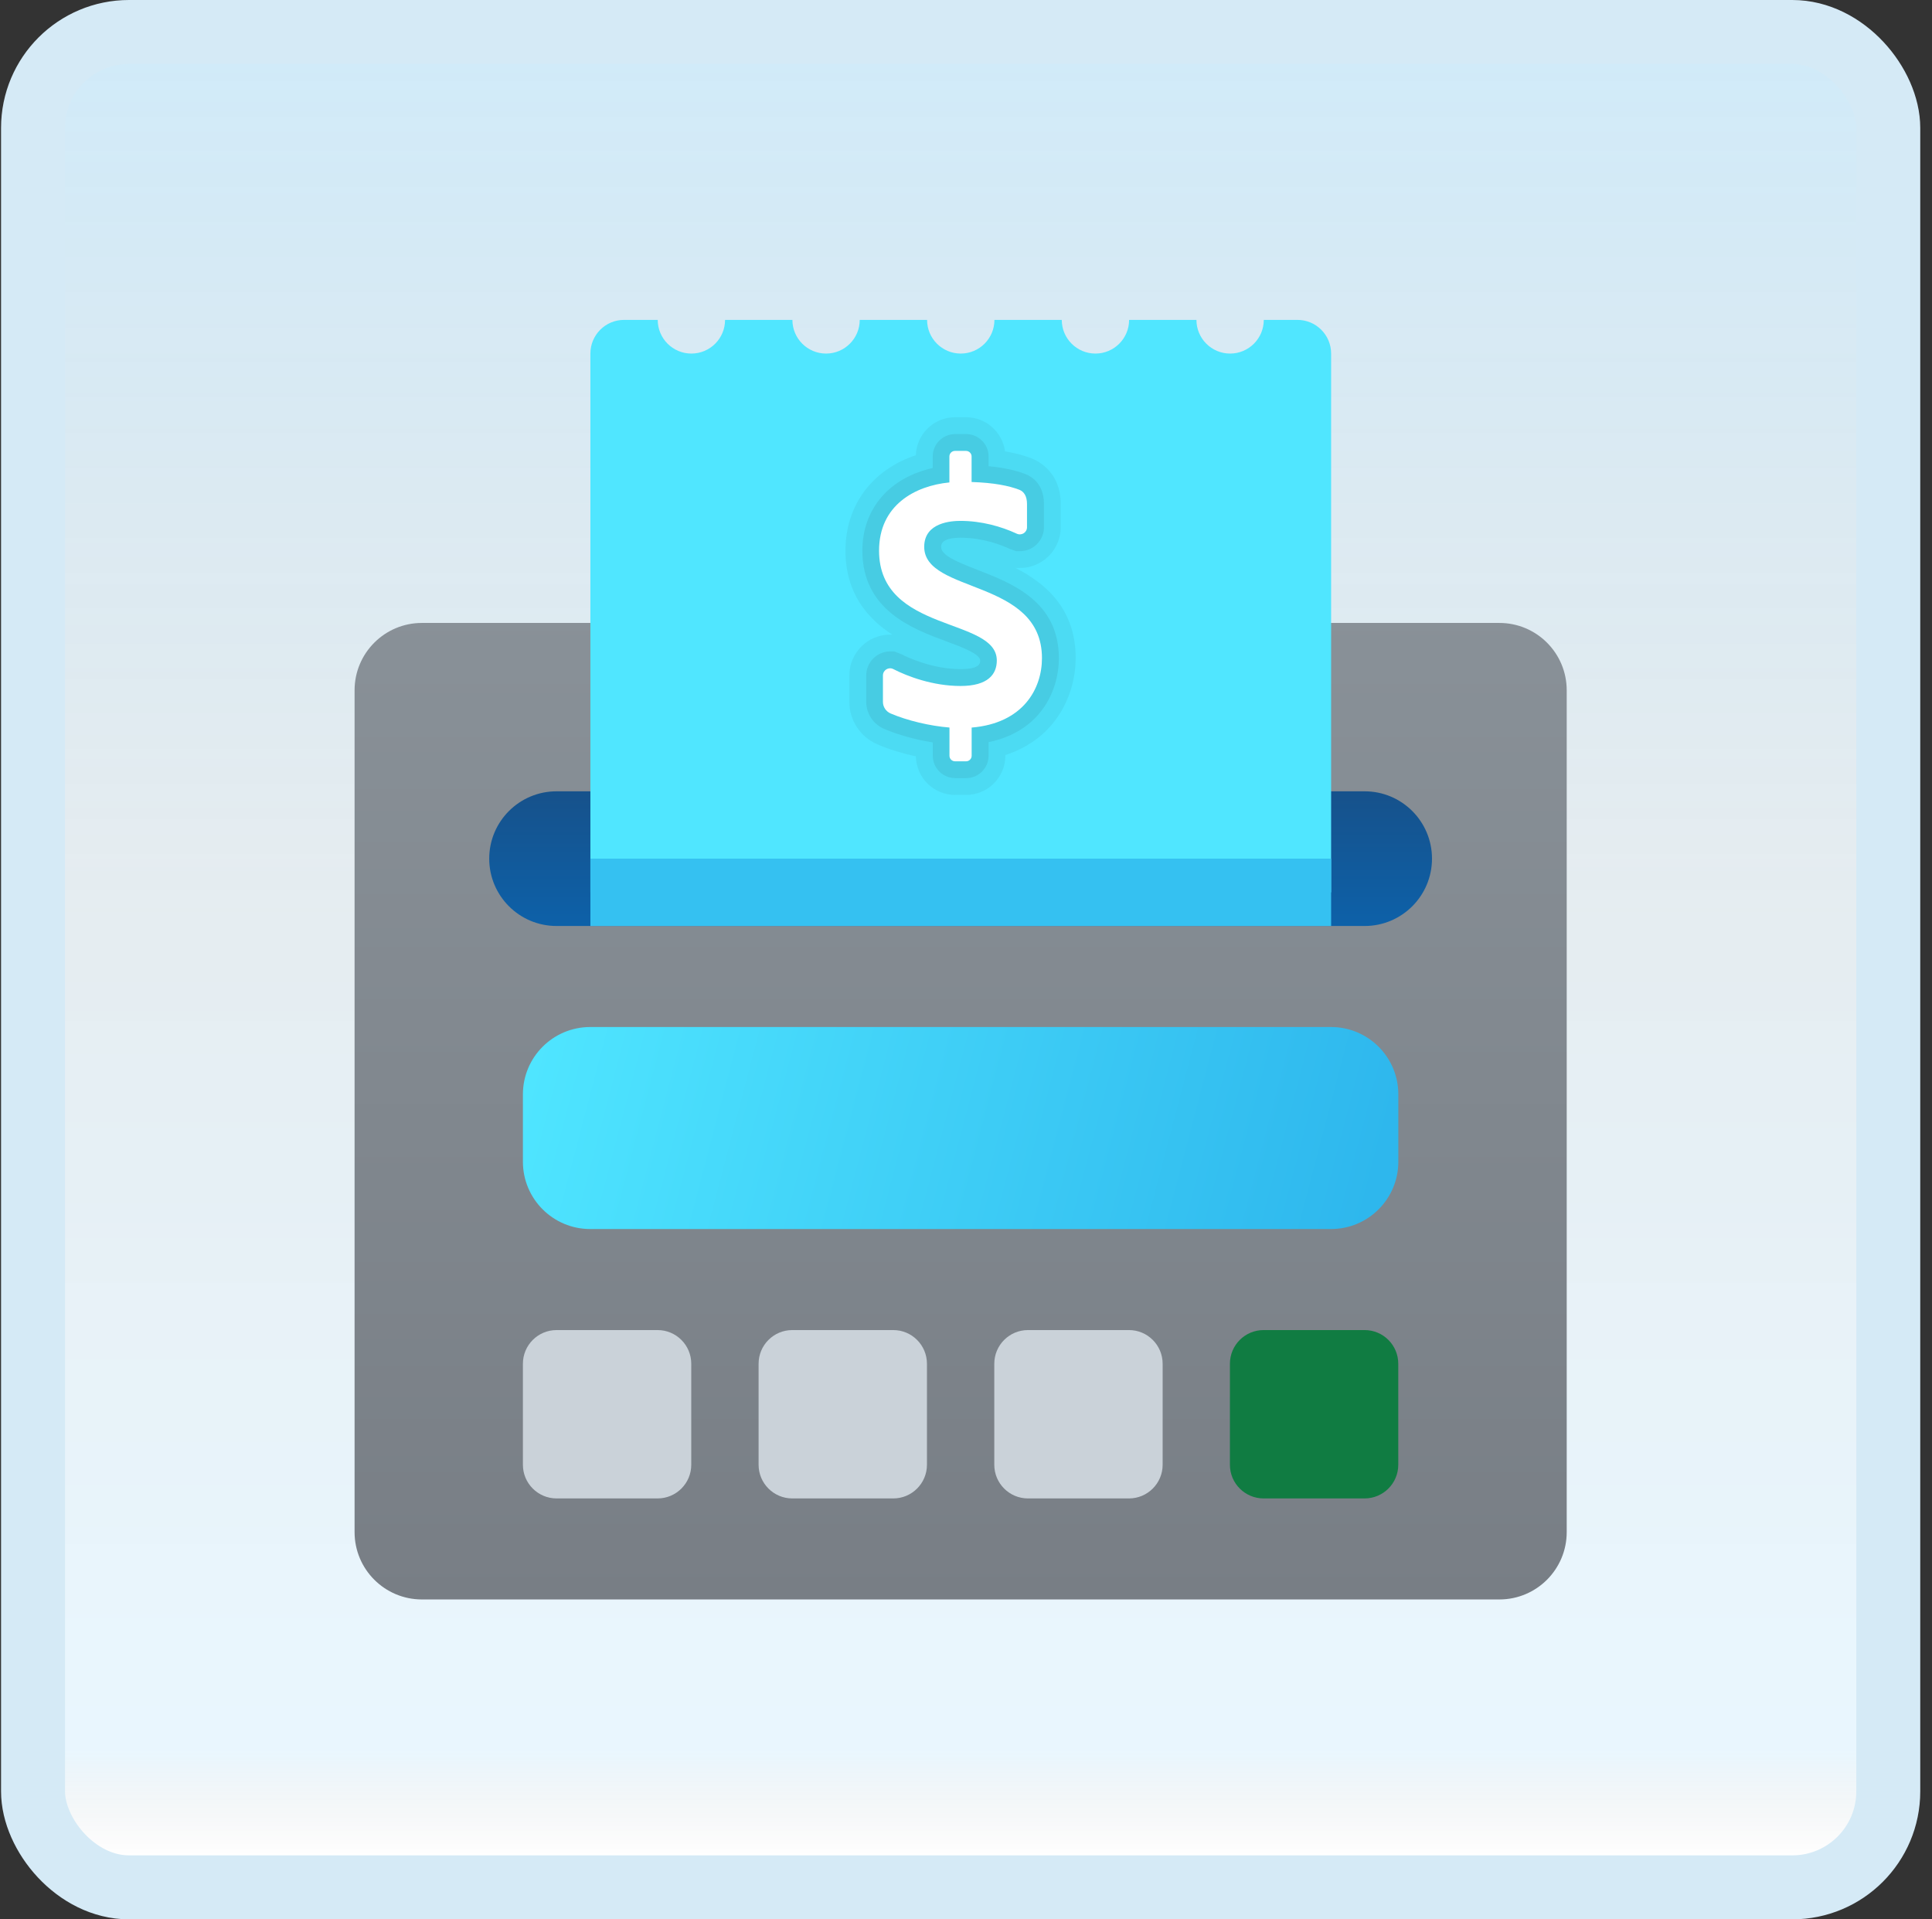 <svg width="151" height="150" viewBox="0 0 151 150" fill="none" xmlns="http://www.w3.org/2000/svg">
<rect x="0" y="0" width="151" height="150" fill="#333333" stroke="none"/>
<g id="receipt-terminal">
<rect x="2.582" y="2.5" width="145" height="145" rx="7.5" fill="white"/>
<rect x="2.582" y="2.5" width="145" height="145" rx="7.5" fill="url(#paint0_linear_14_10946)" fill-opacity="0.2"/>
<g id="Group">
<path id="Vector" d="M122.45 119.737V53.947C122.45 51.039 120.094 48.684 117.187 48.684H32.976C30.068 48.684 27.713 51.039 27.713 53.947V119.737C27.713 122.645 30.068 125 32.976 125H117.187C120.094 125 122.45 122.645 122.45 119.737Z" fill="url(#paint1_linear_14_10946)"/>
<path id="Vector_2" d="M43.499 61.842H106.657C109.565 61.842 111.921 64.197 111.921 67.105C111.921 70.013 109.565 72.368 106.657 72.368H43.499C40.592 72.368 38.236 70.013 38.236 67.105C38.236 64.197 40.592 61.842 43.499 61.842Z" fill="url(#paint2_linear_14_10946)"/>
<path id="Vector_3" d="M104.037 69.737V27.632C104.037 26.179 102.858 25 101.406 25H98.774C98.774 26.453 97.595 27.632 96.143 27.632C94.69 27.632 93.511 26.453 93.511 25H88.248C88.248 26.453 87.069 27.632 85.616 27.632C84.164 27.632 82.985 26.453 82.985 25H77.722C77.722 26.453 76.543 27.632 75.09 27.632C73.637 27.632 72.458 26.453 72.458 25H67.195C67.195 26.453 66.016 27.632 64.564 27.632C63.111 27.632 61.932 26.453 61.932 25H56.669C56.669 26.453 55.49 27.632 54.037 27.632C52.585 27.632 51.406 26.453 51.406 25H48.774C47.322 25 46.143 26.179 46.143 27.632V69.737H104.037Z" fill="#50E6FF"/>
<path id="Vector_4" d="M46.132 80.263H104.027C106.935 80.263 109.29 82.618 109.29 85.526V90.789C109.29 93.697 106.935 96.052 104.027 96.052H46.132C43.224 96.052 40.869 93.697 40.869 90.789V85.526C40.869 82.618 43.224 80.263 46.132 80.263Z" fill="url(#paint3_linear_14_10946)"/>
<path id="Vector_5" d="M106.653 117.105H98.758C97.306 117.105 96.127 115.926 96.127 114.474V106.579C96.127 105.126 97.306 103.947 98.758 103.947H106.653C108.106 103.947 109.285 105.126 109.285 106.579V114.474C109.285 115.926 108.106 117.105 106.653 117.105Z" fill="#107C42"/>
<path id="Vector_6" d="M51.395 117.105H43.501C42.048 117.105 40.869 115.926 40.869 114.474V106.579C40.869 105.126 42.048 103.947 43.501 103.947H51.395C52.848 103.947 54.027 105.126 54.027 106.579V114.474C54.027 115.926 52.848 117.105 51.395 117.105ZM69.817 117.105H61.922C60.469 117.105 59.29 115.926 59.29 114.474V106.579C59.29 105.126 60.469 103.947 61.922 103.947H69.817C71.269 103.947 72.448 105.126 72.448 106.579V114.474C72.448 115.926 71.269 117.105 69.817 117.105ZM88.238 117.105H80.343C78.89 117.105 77.711 115.926 77.711 114.474V106.579C77.711 105.126 78.89 103.947 80.343 103.947H88.238C89.69 103.947 90.869 105.126 90.869 106.579V114.474C90.869 115.926 89.69 117.105 88.238 117.105Z" fill="#CAD2D9"/>
<path id="Vector_7" d="M104.037 67.105H46.143V72.368H104.037V67.105Z" fill="#35C1F1"/>
<path id="Vector_8" opacity="0.05" d="M74.648 62.126C72.977 62.126 71.612 60.779 71.583 59.113C70.512 58.879 69.477 58.558 68.588 58.179C67.249 57.608 66.383 56.303 66.383 54.853V52.787C66.383 51.026 67.812 49.595 69.572 49.595H69.733C67.799 48.337 66.08 46.361 66.08 43.032C66.08 39.492 68.162 36.713 71.58 35.576C71.63 33.932 72.985 32.608 74.643 32.608H75.509C77.064 32.608 78.351 33.771 78.549 35.274C79.33 35.405 80.02 35.587 80.633 35.826C81.17 36.037 82.904 36.913 82.904 39.389V41.203C82.904 42.958 81.472 44.389 79.714 44.389H79.377C81.704 45.582 84.072 47.563 84.072 51.429C84.072 54.2 82.609 57.705 78.577 59.008V59.058C78.577 60.747 77.204 62.124 75.512 62.124H74.648V62.126Z" fill="black"/>
<path id="Vector_9" opacity="0.07" d="M74.653 60.81C73.69 60.81 72.903 60.026 72.903 59.06V58.021C71.571 57.81 70.216 57.439 69.108 56.968C68.256 56.605 67.703 55.774 67.703 54.852V52.787C67.703 51.752 68.543 50.91 69.577 50.91H69.892L70.424 51.116C70.963 51.392 72.887 52.292 75.082 52.292C76.606 52.292 76.606 51.818 76.606 51.616C76.606 51.1 75.132 50.555 73.95 50.118C71.343 49.153 67.4 47.695 67.4 43.034C67.4 39.763 69.521 37.326 72.898 36.579V35.674C72.898 34.71 73.682 33.924 74.648 33.924H75.513C76.477 33.924 77.264 34.708 77.264 35.674V36.434C78.416 36.545 79.374 36.747 80.161 37.055C80.595 37.226 81.593 37.792 81.593 39.392V41.205C81.593 42.237 80.75 43.076 79.719 43.076H79.421L78.903 42.892C78.214 42.568 76.787 42.024 75.079 42.024C74.069 42.024 73.556 42.263 73.556 42.734C73.556 43.387 74.69 43.874 76.419 44.545C79.095 45.584 82.758 47.008 82.758 51.431C82.758 54.037 81.293 57.166 77.264 58V59.063C77.264 60.026 76.479 60.813 75.513 60.813H74.653V60.81Z" fill="black"/>
<path id="Vector_10" d="M81.437 51.434C81.437 45.2 72.234 46.419 72.234 42.734C72.234 40.811 74.397 40.708 75.071 40.708C76.695 40.708 78.263 41.145 79.458 41.705C79.837 41.884 80.268 41.621 80.268 41.205V39.392C80.268 38.784 80.039 38.424 79.674 38.279C78.855 37.961 77.679 37.726 75.937 37.669V35.674C75.937 35.434 75.742 35.239 75.502 35.239H74.637C74.397 35.239 74.202 35.434 74.202 35.674V37.703C71.502 37.966 68.705 39.489 68.705 43.034C68.705 49.497 77.908 48.213 77.908 51.618C77.908 52.69 77.224 53.611 75.071 53.611C72.905 53.611 70.916 52.855 69.816 52.289C69.445 52.1 69.008 52.374 69.008 52.789V54.855C69.008 55.25 69.247 55.603 69.613 55.761C70.918 56.316 72.668 56.734 74.208 56.858V59.063C74.208 59.303 74.402 59.497 74.642 59.497H75.508C75.747 59.497 75.942 59.303 75.942 59.063V56.861C79.979 56.524 81.437 53.821 81.437 51.434Z" fill="white"/>
</g>
<rect x="2.582" y="2.5" width="145" height="145" rx="7.5" stroke="#D5EAF6" stroke-width="5"/>
</g>
<defs>
<linearGradient id="paint0_linear_14_10946" x1="75.082" y1="5" x2="75.082" y2="145" gradientUnits="userSpaceOnUse">
<stop stop-color="#199AE0"/>
<stop offset="0.472" stop-color="#0D5176" stop-opacity="0.528"/>
<stop offset="0.941" stop-color="#12A6F7" stop-opacity="0.465"/>
<stop offset="1" stop-opacity="0"/>
</linearGradient>
<linearGradient id="paint1_linear_14_10946" x1="75.081" y1="47.284" x2="75.081" y2="125.287" gradientUnits="userSpaceOnUse">
<stop stop-color="#899198"/>
<stop offset="1" stop-color="#787E85"/>
</linearGradient>
<linearGradient id="paint2_linear_14_10946" x1="75.078" y1="72.424" x2="75.078" y2="62.234" gradientUnits="userSpaceOnUse">
<stop stop-color="#0D61A9"/>
<stop offset="1" stop-color="#16528C"/>
</linearGradient>
<linearGradient id="paint3_linear_14_10946" x1="42.482" y1="79.61" x2="106.535" y2="96.408" gradientUnits="userSpaceOnUse">
<stop stop-color="#4FE5FF"/>
<stop offset="1" stop-color="#2EB7ED"/>
</linearGradient>
</defs>
</svg>
